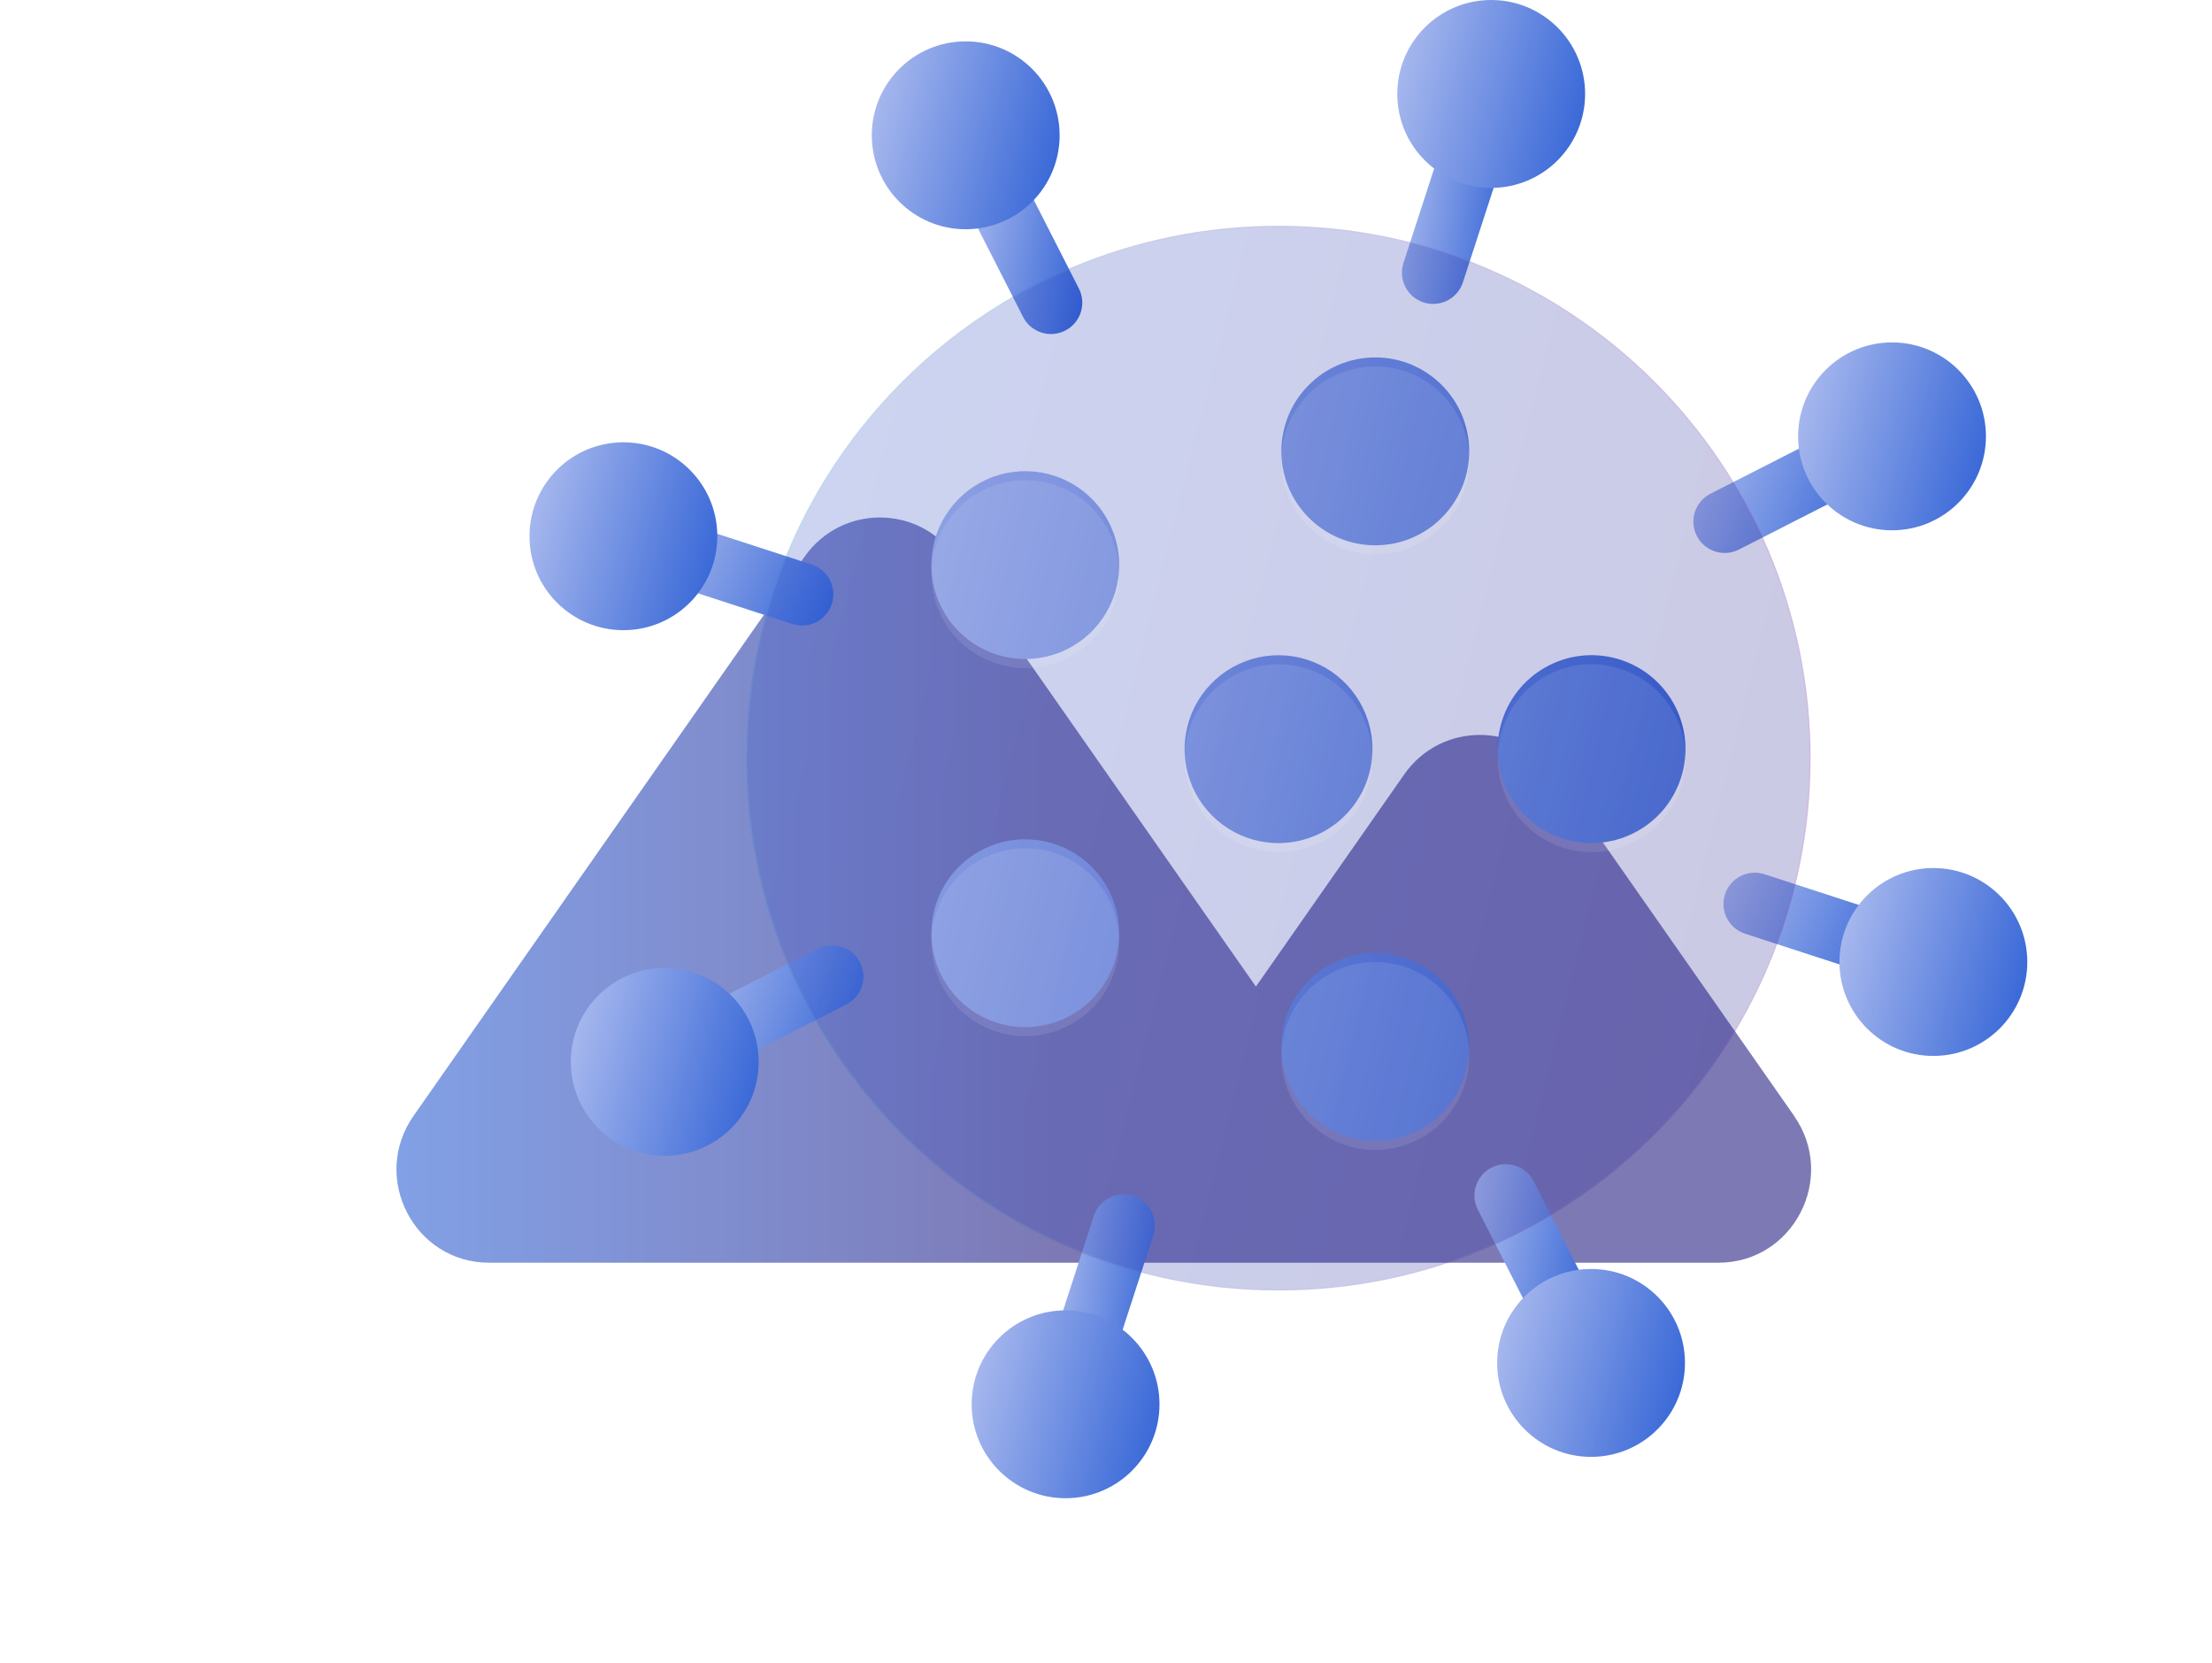 <svg width="491" height="369" viewBox="0 0 491 369" fill="none" xmlns="http://www.w3.org/2000/svg">
<g filter="url(#filter0_f_14_66)">
<path d="M398.257 247.64L345.237 171.852C337.062 160.163 319.87 160.163 311.694 171.852L278.773 218.932L212.088 123.601C203.912 111.912 186.72 111.912 178.545 123.601L91.782 247.64C82.204 261.328 91.922 280.205 108.553 280.205H381.465C398.096 280.205 407.815 261.328 398.237 247.64H398.257Z" fill="url(#paint0_linear_14_66)" fill-opacity="0.6"/>
</g>
<g clip-path="url(#clip0_14_66)">
<path d="M305.271 121.006C316.784 121.006 326.117 111.673 326.117 100.16C326.117 88.647 316.784 79.314 305.271 79.314C293.758 79.314 284.424 88.647 284.424 100.16C284.424 111.673 293.758 121.006 305.271 121.006Z" fill="url(#paint1_linear_14_66)"/>
<path d="M317.521 249.197C314.186 251.621 310.206 253.001 306.086 253.162C301.966 253.324 297.891 252.261 294.375 250.106C290.86 247.952 288.062 244.803 286.336 241.058C284.61 237.314 284.033 233.142 284.679 229.069C285.324 224.997 287.163 221.207 289.962 218.18C292.761 215.153 296.395 213.023 300.404 212.061C304.414 211.099 308.618 211.348 312.486 212.775C316.354 214.203 319.712 216.746 322.135 220.082C325.384 224.555 326.723 230.135 325.858 235.595C324.992 241.055 321.994 245.948 317.521 249.197Z" fill="url(#paint2_linear_14_66)"/>
<path d="M290.233 186.075C286.312 187.348 282.102 187.431 278.134 186.312C274.166 185.193 270.619 182.922 267.941 179.787C265.264 176.652 263.576 172.794 263.091 168.7C262.606 164.606 263.346 160.46 265.217 156.786C267.088 153.113 270.007 150.076 273.604 148.061C277.201 146.046 281.314 145.143 285.424 145.466C289.534 145.789 293.456 147.323 296.695 149.874C299.933 152.426 302.342 155.881 303.617 159.801C304.464 162.405 304.789 165.15 304.575 167.88C304.36 170.61 303.611 173.27 302.368 175.71C301.125 178.15 299.414 180.321 297.332 182.099C295.25 183.878 292.838 185.228 290.233 186.075Z" fill="url(#paint3_linear_14_66)"/>
<path d="M215.326 223.952C211.99 221.529 209.448 218.17 208.021 214.302C206.594 210.433 206.346 206.229 207.309 202.219C208.272 198.21 210.402 194.577 213.43 191.778C216.459 188.98 220.249 187.142 224.321 186.497C228.394 185.853 232.566 186.431 236.31 188.158C240.054 189.885 243.202 192.683 245.356 196.199C247.51 199.715 248.572 203.791 248.409 207.911C248.246 212.031 246.865 216.01 244.441 219.345C241.191 223.817 236.297 226.814 230.837 227.678C225.377 228.542 219.798 227.202 215.326 223.952Z" fill="url(#paint4_linear_14_66)"/>
<path d="M247.401 131.846C246.126 135.767 243.718 139.221 240.479 141.773C237.241 144.325 233.319 145.859 229.209 146.182C225.099 146.504 220.985 145.601 217.388 143.586C213.792 141.571 210.873 138.535 209.002 134.861C207.131 131.188 206.391 127.042 206.875 122.948C207.36 118.853 209.048 114.995 211.726 111.86C214.403 108.725 217.95 106.455 221.918 105.336C225.886 104.216 230.097 104.299 234.018 105.573C236.622 106.419 239.034 107.77 241.116 109.548C243.198 111.326 244.91 113.497 246.152 115.937C247.395 118.377 248.145 121.038 248.359 123.767C248.574 126.497 248.248 129.242 247.401 131.846Z" fill="url(#paint5_linear_14_66)"/>
<path d="M363.571 184.368C373.583 178.685 377.093 165.961 371.409 155.948C365.726 145.936 353.002 142.426 342.989 148.11C332.977 153.793 329.467 166.517 335.151 176.53C340.834 186.542 353.558 190.052 363.571 184.368Z" fill="url(#paint6_linear_14_66)"/>
<path d="M315.972 67.105C317.725 67.674 319.632 67.524 321.273 66.687C322.915 65.851 324.158 64.396 324.727 62.643L333.316 36.238C333.646 35.359 333.795 34.423 333.753 33.485C333.711 32.547 333.48 31.627 333.073 30.781C332.666 29.935 332.092 29.18 331.385 28.563C330.678 27.945 329.853 27.476 328.961 27.186C328.068 26.896 327.125 26.789 326.19 26.873C325.255 26.957 324.347 27.229 323.52 27.674C322.693 28.119 321.965 28.726 321.38 29.46C320.794 30.194 320.363 31.039 320.113 31.944L311.525 58.349C310.955 60.1 311.103 62.005 311.937 63.647C312.771 65.289 314.222 66.532 315.972 67.105Z" fill="url(#paint7_linear_14_66)"/>
<path d="M331.002 41.693C342.515 41.693 351.848 32.359 351.848 20.846C351.848 9.333 342.515 0 331.002 0C319.489 0 310.156 9.333 310.156 20.846C310.156 32.359 319.489 41.693 331.002 41.693Z" fill="url(#paint8_linear_14_66)"/>
<path d="M376.635 118.915C377.471 120.557 378.926 121.799 380.679 122.368C382.431 122.938 384.339 122.788 385.981 121.951L410.746 109.332C411.561 108.919 412.286 108.349 412.88 107.655C413.474 106.961 413.926 106.157 414.209 105.288C414.492 104.42 414.601 103.504 414.53 102.593C414.458 101.682 414.208 100.795 413.793 99.981C413.379 99.167 412.808 98.442 412.113 97.849C411.418 97.256 410.613 96.806 409.744 96.525C408.874 96.243 407.958 96.136 407.048 96.209C406.137 96.281 405.25 96.533 404.437 96.949L379.657 109.568C378.018 110.408 376.778 111.863 376.211 113.616C375.645 115.368 375.797 117.274 376.635 118.915Z" fill="url(#paint9_linear_14_66)"/>
<path d="M419.974 117.678C431.487 117.678 440.821 108.344 440.821 96.831C440.821 85.318 431.487 75.985 419.974 75.985C408.461 75.985 399.128 85.318 399.128 96.831C399.128 108.344 408.461 117.678 419.974 117.678Z" fill="url(#paint10_linear_14_66)"/>
<path d="M382.895 198.443C382.326 200.196 382.476 202.103 383.313 203.745C384.149 205.387 385.604 206.629 387.357 207.199L413.762 215.787C415.486 216.264 417.328 216.057 418.903 215.21C420.479 214.362 421.667 212.94 422.22 211.239C422.773 209.538 422.649 207.689 421.874 206.077C421.098 204.465 419.731 203.214 418.056 202.585L391.651 193.996C389.9 193.426 387.995 193.574 386.353 194.408C384.711 195.242 383.468 196.693 382.895 198.443Z" fill="url(#paint11_linear_14_66)"/>
<path d="M429.153 234.32C440.667 234.32 450 224.986 450 213.473C450 201.96 440.667 192.627 429.153 192.627C417.64 192.627 408.307 201.96 408.307 213.473C408.307 224.986 417.64 234.32 429.153 234.32Z" fill="url(#paint12_linear_14_66)"/>
<path d="M331.085 259.106C329.443 259.943 328.201 261.397 327.631 263.15C327.062 264.903 327.212 266.81 328.049 268.452L340.668 293.218C341.506 294.856 342.961 296.095 344.712 296.663C346.463 297.23 348.368 297.079 350.008 296.243C351.649 295.408 352.89 293.955 353.461 292.205C354.031 290.455 353.883 288.55 353.051 286.908L340.432 262.129C339.592 260.489 338.137 259.25 336.384 258.683C334.632 258.116 332.726 258.268 331.085 259.106Z" fill="url(#paint13_linear_14_66)"/>
<path d="M353.169 323.292C364.682 323.292 374.015 313.959 374.015 302.445C374.015 290.932 364.682 281.599 353.169 281.599C341.655 281.599 332.322 290.932 332.322 302.445C332.322 313.959 341.655 323.292 353.169 323.292Z" fill="url(#paint14_linear_14_66)"/>
<path d="M251.557 265.367C249.804 264.797 247.897 264.948 246.255 265.784C244.613 266.621 243.371 268.075 242.801 269.828L234.213 296.233C233.736 297.958 233.943 299.799 234.79 301.375C235.638 302.95 237.06 304.138 238.761 304.692C240.462 305.245 242.311 305.121 243.923 304.345C245.535 303.57 246.786 302.202 247.415 300.528L256.004 274.122C256.574 272.371 256.426 270.466 255.592 268.824C254.758 267.183 253.307 265.939 251.557 265.367Z" fill="url(#paint15_linear_14_66)"/>
<path d="M236.526 332.471C248.04 332.471 257.373 323.138 257.373 311.625C257.373 300.112 248.04 290.779 236.526 290.779C225.013 290.779 215.68 300.112 215.68 311.625C215.68 323.138 225.013 332.471 236.526 332.471Z" fill="url(#paint16_linear_14_66)"/>
<path d="M190.894 213.557C190.057 211.915 188.602 210.672 186.849 210.103C185.097 209.533 183.19 209.683 181.548 210.52L156.782 223.139C155.967 223.552 155.242 224.122 154.648 224.816C154.054 225.51 153.602 226.314 153.319 227.183C153.036 228.052 152.927 228.967 152.998 229.878C153.07 230.789 153.32 231.677 153.735 232.491C154.149 233.305 154.721 234.029 155.416 234.622C156.11 235.215 156.916 235.665 157.785 235.946C158.654 236.228 159.57 236.335 160.48 236.263C161.391 236.19 162.278 235.938 163.092 235.522L187.871 222.903C189.511 222.064 190.75 220.608 191.317 218.855C191.883 217.103 191.731 215.197 190.894 213.557Z" fill="url(#paint17_linear_14_66)"/>
<path d="M147.554 256.487C159.067 256.487 168.4 247.153 168.4 235.64C168.4 224.127 159.067 214.794 147.554 214.794C136.041 214.794 126.708 224.127 126.708 235.64C126.708 247.153 136.041 256.487 147.554 256.487Z" fill="url(#paint18_linear_14_66)"/>
<path d="M184.633 134.028C185.202 132.275 185.052 130.368 184.215 128.726C183.379 127.084 181.924 125.842 180.172 125.272L153.766 116.684C152.888 116.354 151.951 116.205 151.013 116.247C150.075 116.288 149.155 116.52 148.31 116.927C147.464 117.334 146.709 117.908 146.091 118.615C145.473 119.322 145.005 120.146 144.714 121.039C144.424 121.932 144.317 122.874 144.401 123.809C144.485 124.744 144.758 125.653 145.202 126.48C145.647 127.306 146.255 128.035 146.988 128.62C147.722 129.206 148.567 129.636 149.472 129.886L175.877 138.475C177.628 139.045 179.534 138.897 181.175 138.063C182.817 137.229 184.06 135.778 184.633 134.028Z" fill="url(#paint19_linear_14_66)"/>
<path d="M138.375 139.844C149.888 139.844 159.221 130.511 159.221 118.998C159.221 107.485 149.888 98.151 138.375 98.151C126.862 98.151 117.529 107.485 117.529 118.998C117.529 130.511 126.862 139.844 138.375 139.844Z" fill="url(#paint20_linear_14_66)"/>
<path d="M236.443 73.365C238.085 72.528 239.328 71.074 239.897 69.321C240.467 67.568 240.316 65.661 239.48 64.019L226.861 39.254C226.022 37.615 224.568 36.376 222.816 35.808C221.065 35.241 219.16 35.392 217.52 36.228C215.88 37.063 214.638 38.516 214.068 40.266C213.498 42.016 213.645 43.921 214.478 45.563L227.097 70.342C227.936 71.982 229.392 73.221 231.144 73.788C232.897 74.355 234.803 74.203 236.443 73.365Z" fill="url(#paint21_linear_14_66)"/>
<path d="M214.36 50.872C225.873 50.872 235.206 41.539 235.206 30.026C235.206 18.512 225.873 9.179 214.36 9.179C202.847 9.179 193.513 18.512 193.513 30.026C193.513 41.539 202.847 50.872 214.36 50.872Z" fill="url(#paint22_linear_14_66)"/>
<g filter="url(#filter1_bi_14_66)">
<path d="M283.764 284.365C349.005 284.365 401.893 231.477 401.893 166.236C401.893 100.995 349.005 48.106 283.764 48.106C218.523 48.106 165.635 100.995 165.635 166.236C165.635 231.477 218.523 284.365 283.764 284.365Z" fill="#150097" fill-opacity="0.05"/>
<path d="M283.764 284.365C349.005 284.365 401.893 231.477 401.893 166.236C401.893 100.995 349.005 48.106 283.764 48.106C218.523 48.106 165.635 100.995 165.635 166.236C165.635 231.477 218.523 284.365 283.764 284.365Z" fill="url(#paint23_linear_14_66)" fill-opacity="0.2"/>
<path d="M401.743 166.236C401.743 231.394 348.922 284.215 283.764 284.215C218.606 284.215 165.785 231.394 165.785 166.236C165.785 101.078 218.606 48.256 283.764 48.256C348.922 48.256 401.743 101.078 401.743 166.236Z" stroke="url(#paint24_linear_14_66)" stroke-opacity="0.1" stroke-width="0.3"/>
</g>
<g filter="url(#filter2_i_14_66)">
<path d="M305.274 121.009C316.787 121.009 326.121 111.676 326.121 100.163C326.121 88.65 316.787 79.316 305.274 79.316C293.761 79.316 284.428 88.65 284.428 100.163C284.428 111.676 293.761 121.009 305.274 121.009Z" fill="white" fill-opacity="0.1"/>
<path d="M317.525 249.2C314.189 251.624 310.21 253.004 306.09 253.165C301.97 253.327 297.894 252.264 294.379 250.109C290.863 247.955 288.066 244.806 286.34 241.061C284.614 237.317 284.037 233.145 284.682 229.072C285.328 225 287.166 221.21 289.965 218.183C292.764 215.155 296.398 213.026 300.408 212.064C304.417 211.102 308.622 211.351 312.49 212.778C316.358 214.206 319.716 216.749 322.139 220.085C325.387 224.558 326.726 230.138 325.861 235.598C324.996 241.058 321.997 245.951 317.525 249.2Z" fill="white" fill-opacity="0.1"/>
<path d="M290.237 186.077C286.316 187.351 282.105 187.434 278.137 186.315C274.169 185.196 270.622 182.925 267.945 179.79C265.267 176.655 263.579 172.797 263.094 168.703C262.609 164.609 263.349 160.463 265.221 156.789C267.092 153.115 270.011 150.079 273.607 148.064C277.204 146.049 281.318 145.146 285.428 145.469C289.538 145.791 293.46 147.326 296.698 149.877C299.936 152.429 302.345 155.883 303.62 159.804C304.467 162.408 304.793 165.153 304.578 167.883C304.364 170.613 303.614 173.273 302.371 175.713C301.128 178.153 299.417 180.324 297.335 182.102C295.253 183.881 292.841 185.231 290.237 186.077Z" fill="white" fill-opacity="0.1"/>
<path d="M215.329 223.955C211.993 221.532 209.451 218.173 208.024 214.305C206.598 210.436 206.35 206.232 207.313 202.222C208.276 198.213 210.406 194.579 213.434 191.781C216.462 188.982 220.252 187.145 224.325 186.5C228.397 185.856 232.569 186.434 236.314 188.161C240.058 189.888 243.206 192.686 245.359 196.202C247.513 199.718 248.576 203.794 248.413 207.914C248.25 212.034 246.869 216.013 244.444 219.348C241.194 223.82 236.301 226.817 230.841 227.681C225.381 228.545 219.801 227.205 215.329 223.955Z" fill="white" fill-opacity="0.1"/>
<path d="M247.405 131.849C246.13 135.77 243.721 139.224 240.483 141.776C237.245 144.328 233.322 145.862 229.212 146.185C225.102 146.507 220.989 145.604 217.392 143.589C213.795 141.574 210.877 138.538 209.005 134.864C207.134 131.191 206.394 127.045 206.879 122.95C207.364 118.856 209.052 114.998 211.729 111.863C214.407 108.728 217.954 106.458 221.922 105.339C225.89 104.219 230.101 104.302 234.022 105.576C236.626 106.422 239.038 107.773 241.12 109.551C243.202 111.329 244.913 113.5 246.156 115.94C247.399 118.38 248.149 121.041 248.363 123.77C248.577 126.5 248.252 129.245 247.405 131.849Z" fill="white" fill-opacity="0.1"/>
<path d="M363.574 184.371C373.587 178.688 377.096 165.964 371.413 155.951C365.729 145.939 353.005 142.429 342.993 148.113C332.98 153.796 329.471 166.52 335.154 176.533C340.838 186.545 353.562 190.055 363.574 184.371Z" fill="white" fill-opacity="0.1"/>
</g>
</g>
<defs>
<filter id="filter0_f_14_66" x="0" y="26.834" width="490.019" height="341.371" filterUnits="userSpaceOnUse" color-interpolation-filters="sRGB">
<feFlood flood-opacity="0" result="BackgroundImageFix"/>
<feBlend mode="normal" in="SourceGraphic" in2="BackgroundImageFix" result="shape"/>
<feGaussianBlur stdDeviation="44" result="effect1_foregroundBlur_14_66"/>
</filter>
<filter id="filter1_bi_14_66" x="159.635" y="42.106" width="248.258" height="248.258" filterUnits="userSpaceOnUse" color-interpolation-filters="sRGB">
<feFlood flood-opacity="0" result="BackgroundImageFix"/>
<feGaussianBlur in="BackgroundImageFix" stdDeviation="3"/>
<feComposite in2="SourceAlpha" operator="in" result="effect1_backgroundBlur_14_66"/>
<feBlend mode="normal" in="SourceGraphic" in2="effect1_backgroundBlur_14_66" result="shape"/>
<feColorMatrix in="SourceAlpha" type="matrix" values="0 0 0 0 0 0 0 0 0 0 0 0 0 0 0 0 0 0 127 0" result="hardAlpha"/>
<feOffset dy="2"/>
<feGaussianBlur stdDeviation="1.5"/>
<feComposite in2="hardAlpha" operator="arithmetic" k2="-1" k3="1"/>
<feColorMatrix type="matrix" values="0 0 0 0 1 0 0 0 0 1 0 0 0 0 1 0 0 0 0.15 0"/>
<feBlend mode="normal" in2="shape" result="effect2_innerShadow_14_66"/>
</filter>
<filter id="filter2_i_14_66" x="206.734" y="79.316" width="167.399" height="175.865" filterUnits="userSpaceOnUse" color-interpolation-filters="sRGB">
<feFlood flood-opacity="0" result="BackgroundImageFix"/>
<feBlend mode="normal" in="SourceGraphic" in2="BackgroundImageFix" result="shape"/>
<feColorMatrix in="SourceAlpha" type="matrix" values="0 0 0 0 0 0 0 0 0 0 0 0 0 0 0 0 0 0 127 0" result="hardAlpha"/>
<feOffset dy="2"/>
<feGaussianBlur stdDeviation="1"/>
<feComposite in2="hardAlpha" operator="arithmetic" k2="-1" k3="1"/>
<feColorMatrix type="matrix" values="0 0 0 0 1 0 0 0 0 1 0 0 0 0 1 0 0 0 0.1 0"/>
<feBlend mode="normal" in2="shape" result="effect1_innerShadow_14_66"/>
</filter>
<linearGradient id="paint0_linear_14_66" x1="88.035" y1="197.532" x2="402.044" y2="197.532" gradientUnits="userSpaceOnUse">
<stop stop-color="#2F61D5"/>
<stop offset="0.465" stop-color="#262084"/>
<stop offset="1" stop-color="#262084"/>
</linearGradient>
<linearGradient id="paint1_linear_14_66" x1="206.731" y1="79.314" x2="404.798" y2="127.736" gradientUnits="userSpaceOnUse">
<stop stop-color="#B1BFF0"/>
<stop offset="1" stop-color="#2F61D5"/>
</linearGradient>
<linearGradient id="paint2_linear_14_66" x1="206.731" y1="79.314" x2="404.798" y2="127.736" gradientUnits="userSpaceOnUse">
<stop stop-color="#B1BFF0"/>
<stop offset="1" stop-color="#2F61D5"/>
</linearGradient>
<linearGradient id="paint3_linear_14_66" x1="206.731" y1="79.314" x2="404.798" y2="127.736" gradientUnits="userSpaceOnUse">
<stop stop-color="#B1BFF0"/>
<stop offset="1" stop-color="#2F61D5"/>
</linearGradient>
<linearGradient id="paint4_linear_14_66" x1="206.731" y1="79.314" x2="404.798" y2="127.736" gradientUnits="userSpaceOnUse">
<stop stop-color="#B1BFF0"/>
<stop offset="1" stop-color="#2F61D5"/>
</linearGradient>
<linearGradient id="paint5_linear_14_66" x1="206.731" y1="79.314" x2="404.798" y2="127.736" gradientUnits="userSpaceOnUse">
<stop stop-color="#B1BFF0"/>
<stop offset="1" stop-color="#2F61D5"/>
</linearGradient>
<linearGradient id="paint6_linear_14_66" x1="206.731" y1="79.314" x2="404.798" y2="127.736" gradientUnits="userSpaceOnUse">
<stop stop-color="#B1BFF0"/>
<stop offset="1" stop-color="#2F61D5"/>
</linearGradient>
<linearGradient id="paint7_linear_14_66" x1="311.183" y1="26.845" x2="338.939" y2="30.764" gradientUnits="userSpaceOnUse">
<stop stop-color="#B1BFF0"/>
<stop offset="1" stop-color="#2F61D5"/>
</linearGradient>
<linearGradient id="paint8_linear_14_66" x1="310.156" y1="0" x2="359.268" y2="12.471" gradientUnits="userSpaceOnUse">
<stop stop-color="#B1BFF0"/>
<stop offset="1" stop-color="#2F61D5"/>
</linearGradient>
<linearGradient id="paint9_linear_14_66" x1="375.874" y1="96.186" x2="418.524" y2="111.979" gradientUnits="userSpaceOnUse">
<stop stop-color="#B1BFF0"/>
<stop offset="1" stop-color="#2F61D5"/>
</linearGradient>
<linearGradient id="paint10_linear_14_66" x1="399.128" y1="75.985" x2="448.241" y2="88.456" gradientUnits="userSpaceOnUse">
<stop stop-color="#B1BFF0"/>
<stop offset="1" stop-color="#2F61D5"/>
</linearGradient>
<linearGradient id="paint11_linear_14_66" x1="382.555" y1="193.655" x2="424.152" y2="212.532" gradientUnits="userSpaceOnUse">
<stop stop-color="#B1BFF0"/>
<stop offset="1" stop-color="#2F61D5"/>
</linearGradient>
<linearGradient id="paint12_linear_14_66" x1="408.307" y1="192.627" x2="457.42" y2="205.098" gradientUnits="userSpaceOnUse">
<stop stop-color="#B1BFF0"/>
<stop offset="1" stop-color="#2F61D5"/>
</linearGradient>
<linearGradient id="paint13_linear_14_66" x1="327.291" y1="258.346" x2="359.556" y2="263.964" gradientUnits="userSpaceOnUse">
<stop stop-color="#B1BFF0"/>
<stop offset="1" stop-color="#2F61D5"/>
</linearGradient>
<linearGradient id="paint14_linear_14_66" x1="332.322" y1="281.599" x2="381.435" y2="294.07" gradientUnits="userSpaceOnUse">
<stop stop-color="#B1BFF0"/>
<stop offset="1" stop-color="#2F61D5"/>
</linearGradient>
<linearGradient id="paint15_linear_14_66" x1="233.962" y1="265.027" x2="261.474" y2="268.935" gradientUnits="userSpaceOnUse">
<stop stop-color="#B1BFF0"/>
<stop offset="1" stop-color="#2F61D5"/>
</linearGradient>
<linearGradient id="paint16_linear_14_66" x1="215.68" y1="290.779" x2="264.793" y2="303.249" gradientUnits="userSpaceOnUse">
<stop stop-color="#B1BFF0"/>
<stop offset="1" stop-color="#2F61D5"/>
</linearGradient>
<linearGradient id="paint17_linear_14_66" x1="152.977" y1="209.763" x2="195.627" y2="225.555" gradientUnits="userSpaceOnUse">
<stop stop-color="#B1BFF0"/>
<stop offset="1" stop-color="#2F61D5"/>
</linearGradient>
<linearGradient id="paint18_linear_14_66" x1="126.708" y1="214.794" x2="175.82" y2="227.265" gradientUnits="userSpaceOnUse">
<stop stop-color="#B1BFF0"/>
<stop offset="1" stop-color="#2F61D5"/>
</linearGradient>
<linearGradient id="paint19_linear_14_66" x1="144.374" y1="116.24" x2="186.499" y2="135.475" gradientUnits="userSpaceOnUse">
<stop stop-color="#B1BFF0"/>
<stop offset="1" stop-color="#2F61D5"/>
</linearGradient>
<linearGradient id="paint20_linear_14_66" x1="117.529" y1="98.151" x2="166.641" y2="110.622" gradientUnits="userSpaceOnUse">
<stop stop-color="#B1BFF0"/>
<stop offset="1" stop-color="#2F61D5"/>
</linearGradient>
<linearGradient id="paint21_linear_14_66" x1="213.726" y1="35.47" x2="245.99" y2="41.089" gradientUnits="userSpaceOnUse">
<stop stop-color="#B1BFF0"/>
<stop offset="1" stop-color="#2F61D5"/>
</linearGradient>
<linearGradient id="paint22_linear_14_66" x1="193.513" y1="9.179" x2="242.626" y2="21.65" gradientUnits="userSpaceOnUse">
<stop stop-color="#B1BFF0"/>
<stop offset="1" stop-color="#2F61D5"/>
</linearGradient>
<linearGradient id="paint23_linear_14_66" x1="165.635" y1="48.106" x2="443.94" y2="118.773" gradientUnits="userSpaceOnUse">
<stop stop-color="#2F61D5"/>
<stop offset="1" stop-color="#262084"/>
</linearGradient>
<linearGradient id="paint24_linear_14_66" x1="173.018" y1="58.846" x2="401.893" y2="58.846" gradientUnits="userSpaceOnUse">
<stop stop-color="#5EFFD7"/>
<stop offset="1" stop-color="#FF40D2"/>
</linearGradient>
<clipPath id="clip0_14_66">
<rect width="332.471" height="332.471" fill="white" transform="translate(117.529)"/>
</clipPath>
</defs>
</svg>
